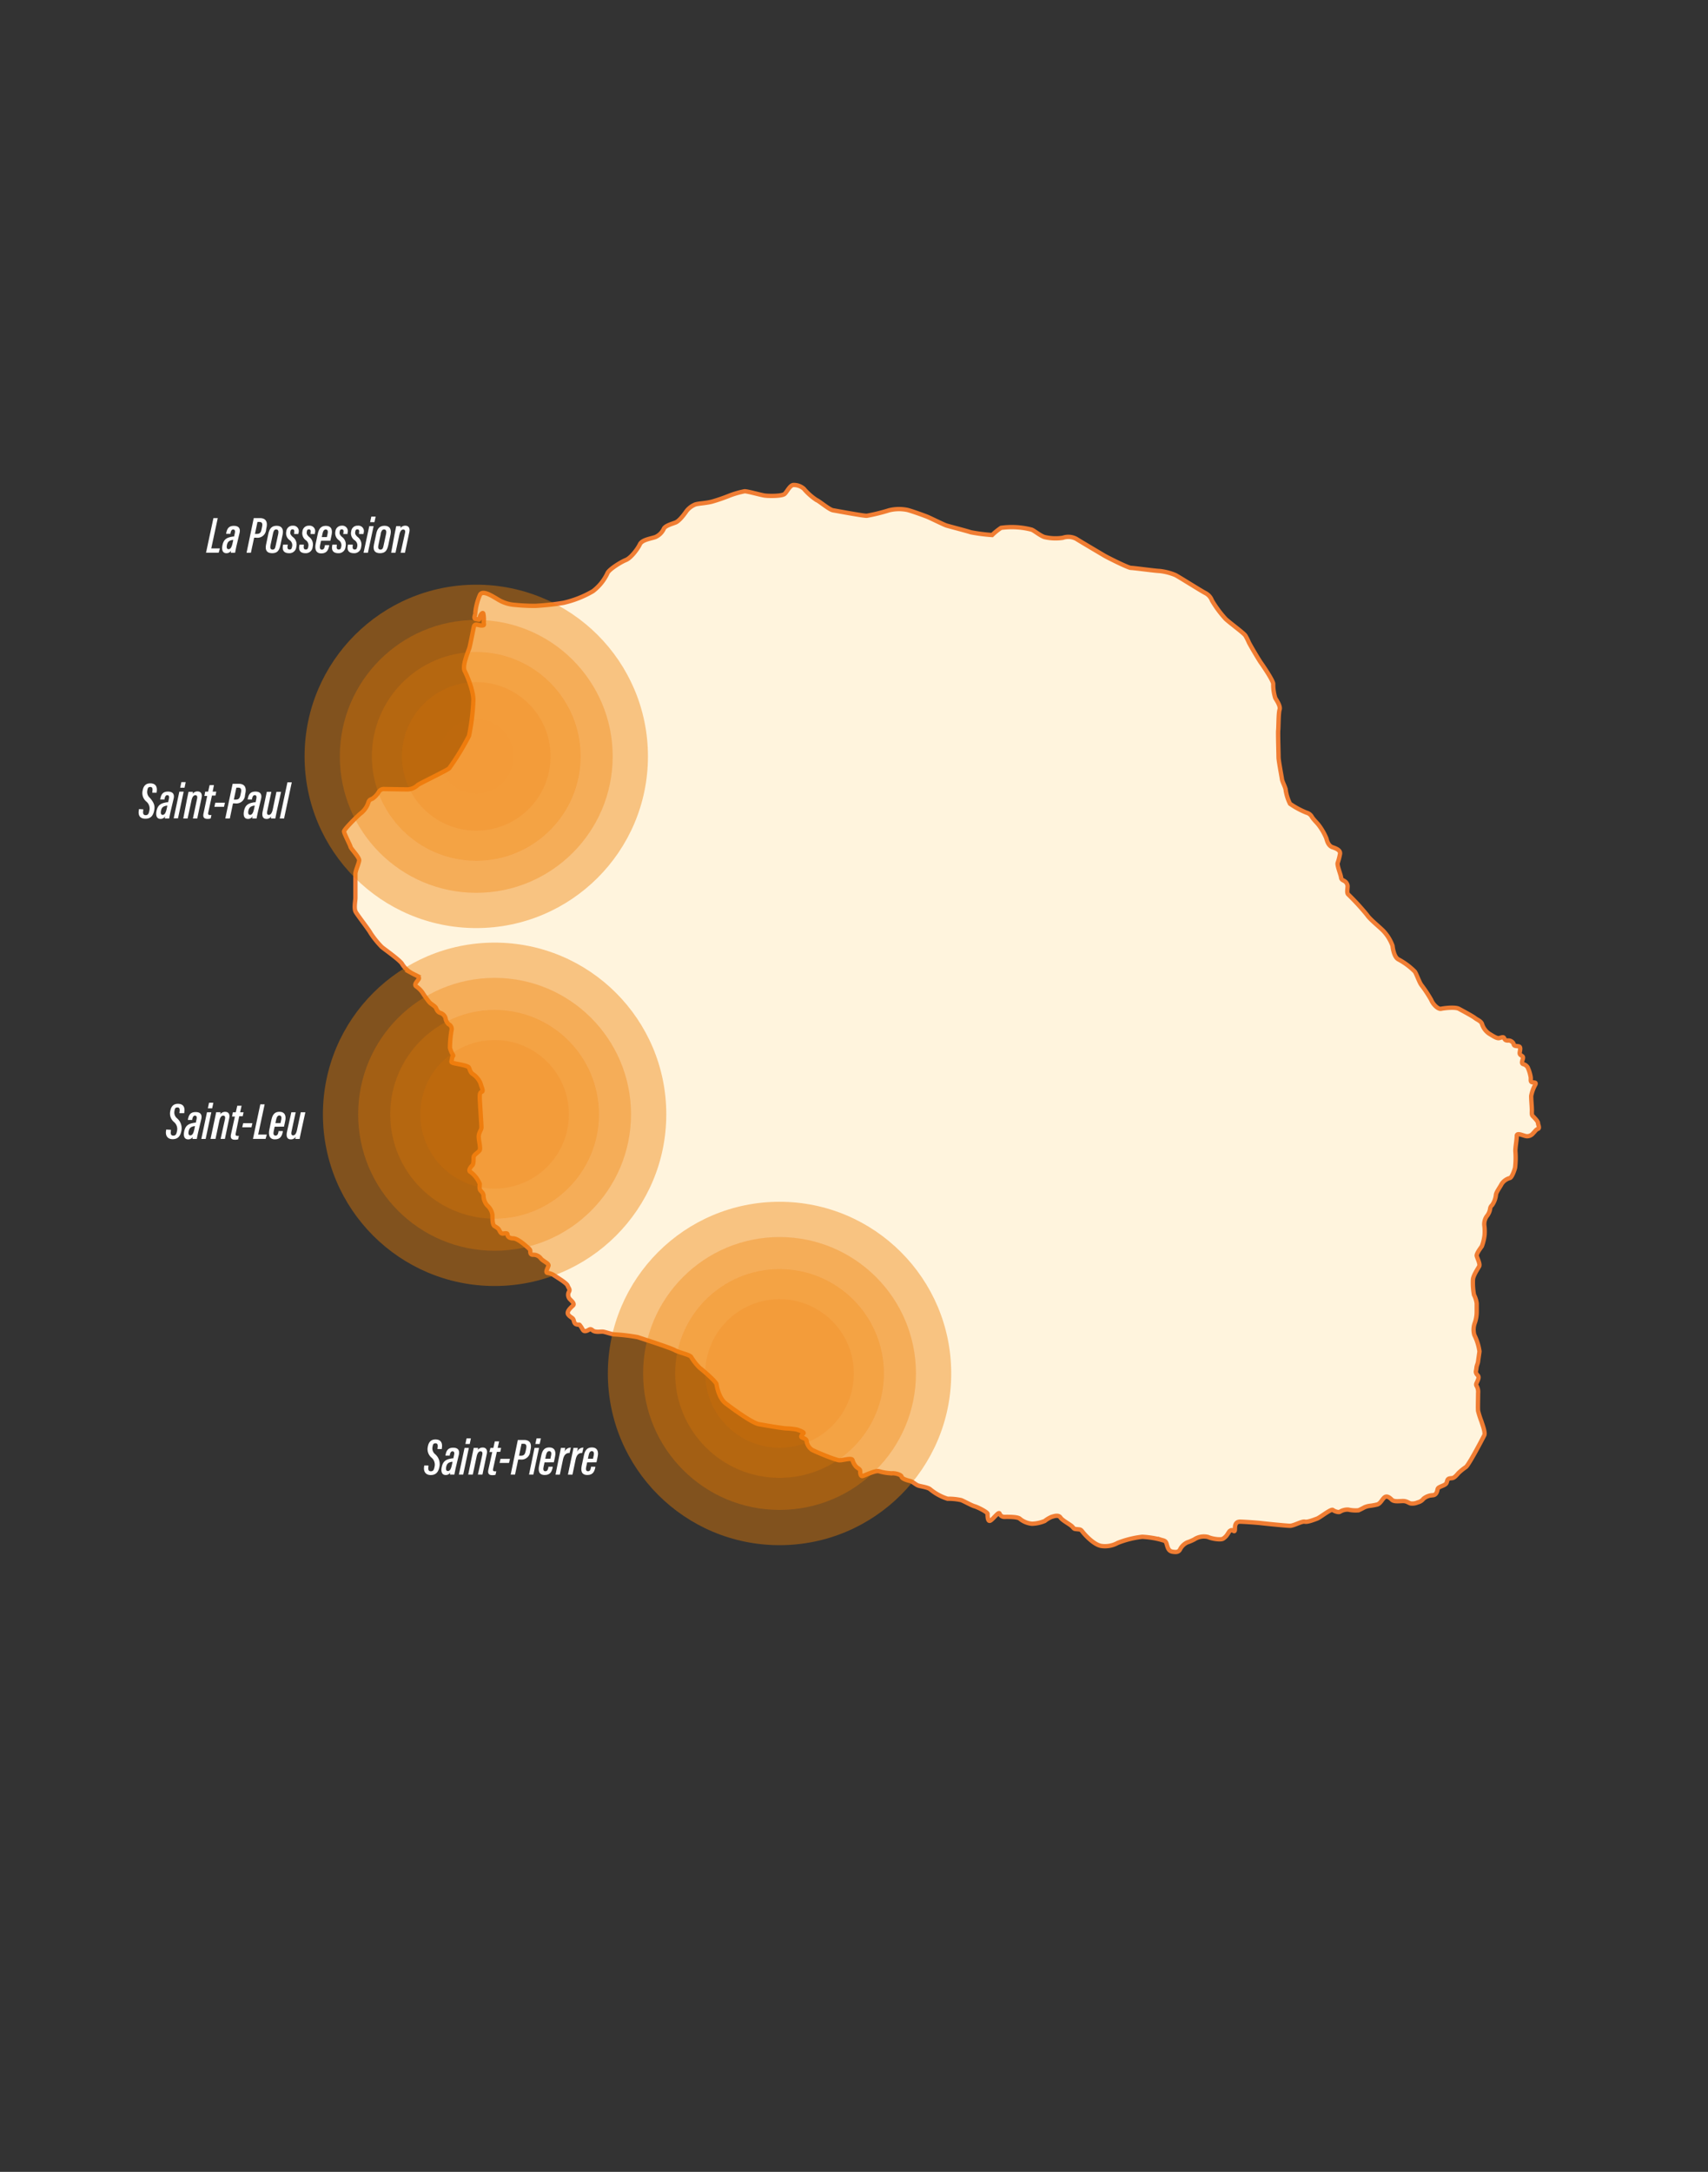 <svg id="reunion_shadow" data-name="reunion shadow" xmlns="http://www.w3.org/2000/svg" viewBox="0 0 394.85 502.06"><rect x="0" y="0" width="394.85" height="502.06" fill="#333333" stroke="none"/><defs><style>.cls-1{fill:#fff4dd;stroke:#f07d33;stroke-miterlimit:10;}.cls-2{opacity:0.74;}.cls-3,.cls-4,.cls-5,.cls-6{fill:#ef7d00;}.cls-4{opacity:0.9;}.cls-5{opacity:0.66;}.cls-6{opacity:0.56;}.cls-7{fill:#fff;}</style></defs><path class="cls-1" d="M314.06,349.13a7.9,7.9,0,0,1-2.37-.16,3.32,3.32,0,0,0-1.9.48c-.32.24-1.27-.08-1.67-.4s-2.93,1.74-3.64,2-2.21.87-2.85.71-2.53.95-3.4.95-6.17-.55-6.8-.63-4-.32-4.75-.32-1.19.4-1.19,1.59-.4.23-.87.39-.48.4-.87.95a3.26,3.26,0,0,1-1,1c-.48.32-2.45.08-3.48-.39a4,4,0,0,0-3.17.55,10.91,10.91,0,0,1-1.66.71,3.58,3.58,0,0,0-1.58,1.5c-.32.72-.87.8-1.82.64s-1.11-1-1.35-1.82-.63-.71-1.5-1a21.38,21.38,0,0,0-4.12-.63,22.37,22.37,0,0,0-5.69,1.42,6,6,0,0,1-3.72.71c-1.75-.24-3.88-2.61-4.36-3.24s-.55-.56-1.26-.64-.64,0-1.11-.55-2.3-1.42-2.77-2.14-1.51-.31-2.06-.16a6.71,6.71,0,0,0-1.58.95,8.34,8.34,0,0,1-2.93.64,5.09,5.09,0,0,1-2.77-1.11c-.47-.55-2.85-.48-3.56-.48a1.15,1.15,0,0,1-1.19-.79c-.24-.47-1.5,1.35-2.14,1.67s-.63-1.19-.63-1.59-2.37-1.58-3-1.74-2.45-1.18-3.08-1.42a13.7,13.7,0,0,0-3.17-.32,11.93,11.93,0,0,1-3.95-2.14c-.56-.55-2.38-.71-2.93-.95s-1.19-.87-1.74-1-1.9-.48-2-1-1.58-.87-2.22-.79a11.6,11.6,0,0,1-3-.48c-.87-.24-3.32,1-3.79,1.11s-.56-.56-.56-1.11-.55-.63-1-1.11a4,4,0,0,1-.79-1.5c-.24-.55-2.13.08-3,.08s-5.93-2.14-6.41-2.46a3,3,0,0,1-1.18-1.89c0-.64-.72-.72-1.11-.95s.16-.64.39-.95-1.58-.87-1.58-.87a16.06,16.06,0,0,0-2.21-.24c-.87,0-5-.71-6.57-1s-6.25-3.72-7.68-4.83-2-3.72-2.06-4.35-3.32-3.4-3.87-3.8a11.94,11.94,0,0,1-2-2.53c-.32-.56-2.77-1-3.8-1.59s-7.92-2.77-8.55-3a42.79,42.79,0,0,0-5.38-.64c-.55,0-2.06-.55-2.61-.63s-1.82.24-2.46-.32-.79,0-1.5.16-.71-.31-1.19-1-.31-.39-.79-.47-.71-.24-.87-.95-.71-.63-1.26-1.35.71-1.74,1.1-2.13-.23-.95-.71-1.43a1.46,1.46,0,0,1-.24-1.74c.32-.55-.08-.79-.31-1.42s-2.69-2.06-3.25-2.46a3.45,3.45,0,0,0-1.42-.47c-.56-.16.08-1.11.24-1.66s-1.19-1-1.75-1.67a2.11,2.11,0,0,0-1.82-.87c-.63,0-.63-.47-.63-.87s-.47-.71-1-1.18-2.06-1.74-2.93-1.74-1.34-.4-1.34-.88-.72-.23-1.11-.23-.55-.32-.79-.79-.63-.64-1.11-.95-.47-1.67-.47-2.54a3.54,3.54,0,0,0-1.19-2.21,3.52,3.52,0,0,1-.87-2.14c0-.71-.4-.95-.71-1.34s-.16-.95-.16-1.51a6.5,6.5,0,0,0-2.14-2.77c-.63-.31.08-1.19.4-1.5s.31-1.11.31-1.82,1.19-1.19,1.43-1.74-.24-2.14-.24-3.09.63-1.58.63-2.14-.39-6.17-.39-6.88,0-1.19.47-1.35-.08-1.1-.31-2a4.85,4.85,0,0,0-1.82-2.14c-.56-.4-.64-1.11-.88-1.51s-2.29-.71-3.32-.94-.63-.4-.55-1.11.39-.48.23-.79a6.11,6.11,0,0,1-.71-1.67,24.18,24.18,0,0,1,.4-4.27,1.21,1.21,0,0,0-.71-1.19,2.44,2.44,0,0,1-.72-1.42,1.78,1.78,0,0,0-1.18-1.19c-.56-.16-.8-.63-1-1.11s-1.27-1-1.59-1.42a24,24,0,0,1-1.58-2.22A5.91,5.91,0,0,0,96.19,228c-.48-.4.08-.95.55-1.59s-.63-.95-1.34-1.34A6.16,6.16,0,0,1,93,222.9c-.39-.87-4.27-3.56-4.75-4a21.25,21.25,0,0,1-2.61-3.25c-.24-.55-2.93-4-3.4-4.83s-.08-2.53-.08-3.24V202c0-.71.79-2.37.87-3.09s-1.9-2.69-2-3.16-1.5-3.09-1.5-3.56,3.32-3.8,4-4.28a5.16,5.16,0,0,0,1.59-2.29c.23-.79.55-.79,1-1a5.22,5.22,0,0,0,1.42-1.51,1.34,1.34,0,0,1,1.35-.71c.55,0,4.11.08,5.3.08a3.45,3.45,0,0,0,2.37-1c.64-.47,6.65-3.32,7.28-3.87a58.46,58.46,0,0,0,4.59-7.52,49.94,49.94,0,0,0,1-8.31c0-2.06-1.34-5.38-2-6.65s.88-4.59,1.11-5.46.79-3.8,1-4.75,1-.32,1.82-.32.4-.39.48-.87a6.86,6.86,0,0,0-.08-1.74c-.08-.79-.87.32-.87.87s-.24.32-.87.24-.16-.87-.16-1.27a13.67,13.67,0,0,1,1.11-4.35c.71-1.27,3.4.71,4.59,1.35a8.56,8.56,0,0,0,3.48,1,46.21,46.21,0,0,0,4.67.23,60.06,60.06,0,0,0,6.57-.71,24,24,0,0,0,6.8-2.69,11.17,11.17,0,0,0,3.33-4.12c.31-.87,3.08-2.61,4.27-3.08s2.77-2.61,3.25-3.64,2.37-1.27,3.56-1.66a3.88,3.88,0,0,0,2-2c.4-.64,1.67-1,2.62-1.35s2.13-2,2.61-2.69a4.85,4.85,0,0,1,1.82-1.42c.55-.32,2.37-.32,4-.72a41.13,41.13,0,0,0,4.12-1.42,21.4,21.4,0,0,1,3.48-1c.72,0,3.72.87,4.67,1s4,.16,4.59-.39,1.27-2.14,2.14-2.06a3.55,3.55,0,0,1,2.29.87,13.65,13.65,0,0,0,2.93,2.61c.64.24,2.93,2.22,3.8,2.37s7.28,1.35,7.84,1.27a43.73,43.73,0,0,0,5.14-1.27,9.55,9.55,0,0,1,4.27-.07c1.19.31,4,1.34,4.59,1.58s3.8,1.82,4.36,2,4.74,1.26,5.69,1.58a40.69,40.69,0,0,0,4.91.63,14.38,14.38,0,0,1,2.06-1.66,18.2,18.2,0,0,1,7,.4c.48.08,2.14,1.5,3.09,1.74a11.12,11.12,0,0,0,4.19.16,3.89,3.89,0,0,1,3.09.23c.87.56,5.7,3.41,6.49,3.88s5.54,2.85,6.17,2.85,5.78.71,6.57.71a13.07,13.07,0,0,1,3.72.95c.79.4,6.17,3.8,7,4.2a3.13,3.13,0,0,1,1.43,1.66,25.11,25.11,0,0,0,3.16,4.27c1,.95,4.2,3.25,4.59,3.88a14.43,14.43,0,0,1,.8,1.58c.39.79,2.37,4.12,2.77,4.67s2.85,4.12,2.85,4.91a10.22,10.22,0,0,0,.47,3.24c.32.56,1.27,1.9,1,2.69s-.24,4.12-.32,4.75.08,5.46.08,6.25.71,4.44.79,5.07.79,1.82.87,2.53a10.12,10.12,0,0,0,1,3.17,19.45,19.45,0,0,0,3.8,2.05,2,2,0,0,1,1.27,1c.39.64,1.19,1.35,1.66,2a13.85,13.85,0,0,1,1.66,2.93c.16.63.48,1.74,1.43,2.06s1.82.71,1.74,1.5a13.83,13.83,0,0,1-.56,2.14c-.15.63.72,2.69.79,3.32s.48.64.8.87a1.45,1.45,0,0,1,.71,1.19c0,.63-.24,1.58.16,1.9a55.4,55.4,0,0,1,4.35,4.75c.63,1,3.17,3,3.88,3.8a10,10,0,0,1,2,3.32c.08.71.39,2.69,1.42,3.17a15.78,15.78,0,0,1,3.72,2.77c.4.55,1,2.37,1.5,3.08a30,30,0,0,1,2.3,3.48c.39,1,1.58,2.22,2.29,2.06s3.25-.47,4.12,0,3.24,1.74,3.72,2.14,1.5.71,1.66,1.5a4.21,4.21,0,0,0,1.66,2.14c.56.32,1.66,1.11,2.22,1s1-.4,1.19,0,.31.55.87.55a1.34,1.34,0,0,1,1.26.64c.16.39.08.55.64.63s.95,0,.95.63-.32,1.11.07,1.43.64.31.56.79-.48,1.18.08,1.34a1.75,1.75,0,0,1,1,.72,9,9,0,0,1,.71,2.29c.08.55-.16,1.11.39,1.19s.87,0,.72.47a8.79,8.79,0,0,0-1,2.69c0,.95.16,2.46.16,3.25s-.08,1.11.23,1.42,1.19,1.19,1.19,1.58.47,1.19,0,1.35-.71.63-1.11,1a1.78,1.78,0,0,1-1.42.71c-.72,0-2.38-1-2.38-.08s-.39,2.93-.31,3.64a19.14,19.14,0,0,1-.08,3.72c-.16.64-.72,2.22-1.19,2.38a3.27,3.27,0,0,0-1.9,1.34c-.4.79-1.34,2-1.34,2.61a5.06,5.06,0,0,1-.87,2.3,1.35,1.35,0,0,0-.48.95,3.59,3.59,0,0,1-.79,1.66,3.23,3.23,0,0,0-.55,2,11.28,11.28,0,0,1,.07,2.29,10.81,10.81,0,0,1-.63,2.62c-.4.55-1.27,1.74-1.19,2.21s.87,1.9.56,2.45-1.43,2.22-1.43,3.09a15.5,15.5,0,0,0,.24,3.48,5.8,5.8,0,0,1,.63,2v1.9a7.86,7.86,0,0,1-.39,2.45,4.52,4.52,0,0,0-.16,2.93,12.23,12.23,0,0,1,1.19,3.8c-.08.63-.24,1.66-.32,2.29s-.32.88-.39,1.59-.24.79,0,1.26.71.48.39,1.35-.55,1-.39,1.42a2.7,2.7,0,0,1,.39,1.75c0,1.42-.08,3.48,0,4.11a22,22,0,0,0,.79,2.45c.16.56.95,2.54.64,3.17s-3.64,7-4.28,7.36a13.2,13.2,0,0,0-1.66,1.34c-.24.24-.87,1.11-1.42,1.19s-1,0-1.19.56-.08.79-1,1.18-1.19.48-1.27.95-.31,1.19-1,1.27a3.6,3.6,0,0,0-2.21.79,2.33,2.33,0,0,1-1.35.87,3,3,0,0,1-1.66.24c-.55-.16-.87-.55-1.74-.55s-2.06.23-2.61-.32-1.19-1-1.74-.48-.87,1.35-1.58,1.59a14,14,0,0,1-1.67.31,4.37,4.37,0,0,0-1.42.4C314.93,348.74,314.06,349.13,314.06,349.13Z"/><g class="cls-2"><circle class="cls-3" cx="110.1" cy="174.85" r="8.63"/><circle class="cls-4" cx="110.1" cy="174.85" r="17.17"/><circle class="cls-5" cx="110.1" cy="174.85" r="24.13"/><circle class="cls-6" cx="110.1" cy="174.85" r="31.54"/><circle class="cls-6" cx="110.1" cy="174.85" r="39.69"/></g><path class="cls-7" d="M33.12,187.09l0,.22c-.12.73,0,1.13.56,1.13s.72-.38.85-1.06a2.09,2.09,0,0,0-.69-2.08,2.54,2.54,0,0,1-.86-2.57c.19-1.07.76-1.65,1.75-1.65,1.47,0,1.65,1.08,1.48,2l0,.17h-1l0-.18c.1-.61.1-1.15-.45-1.15s-.62.3-.71.83a1.79,1.79,0,0,0,.58,1.67c1,1.15,1.24,1.85,1,3s-.81,1.84-2,1.84c-1.36,0-1.76-.86-1.51-2.09l0-.14Z"/><path class="cls-7" d="M39.39,187.79c-.09.44-.25,1.21-.28,1.42h-1a3.9,3.9,0,0,1,.08-.52,1.19,1.19,0,0,1-1.1.61c-.94,0-1.1-.9-.9-1.85.3-1.39,1-1.78,2.44-2l.24,0,.18-.82c.11-.5,0-.81-.38-.81s-.51.34-.63.83l0,.17h-1l0-.09c.17-.79.39-1.74,1.78-1.74,1.16,0,1.54.62,1.33,1.6Zm-.7-1.55-.2,0c-.72.15-1.09.37-1.26,1.13-.11.5-.09,1,.37,1s.73-.48.94-1.43Z"/><path class="cls-7" d="M41.46,183h1l-1.31,6.17H40.15Zm.47-2.2h1l-.27,1.29H41.66Z"/><path class="cls-7" d="M43.19,184.93c.26-1.24.34-1.62.39-1.89h1c0,.15,0,.3-.08.51a1.38,1.38,0,0,1,1.17-.6c.75,0,1.13.54.93,1.49l-1,4.77h-1l.95-4.52c.13-.58,0-.86-.39-.86s-.72.35-.91,1.27l-.88,4.11h-1Z"/><path class="cls-7" d="M47.44,183h.67l.35-1.51h1L49.16,183H50l-.19.91H49l-.86,3.92c-.08.36,0,.57.33.57a2,2,0,0,0,.41,0l-.18.81a2.71,2.71,0,0,1-.71.09c-.7,0-1.16-.25-.94-1.27L47.9,184h-.65Z"/><path class="cls-7" d="M52,185.56l-.22.95H49.56l.21-.95Z"/><path class="cls-7" d="M53.78,181.19h1.45c1.27,0,1.77.8,1.51,2.09l-.1.54a2,2,0,0,1-2.27,1.9h-.51l-.73,3.49H52.08Zm.28,3.65h.44c.74,0,.93-.37,1.09-1.08l.1-.47c.14-.67.13-1.21-.61-1.21h-.44Z"/><path class="cls-7" d="M59.6,187.79c-.09.44-.26,1.21-.28,1.42h-1c0-.14.05-.34.08-.52a1.17,1.17,0,0,1-1.09.61c-.94,0-1.1-.9-.9-1.85.3-1.39,1-1.78,2.44-2l.24,0,.17-.82c.11-.5,0-.81-.37-.81s-.51.34-.63.83l0,.17h-1l0-.09c.17-.79.39-1.74,1.78-1.74,1.15,0,1.53.62,1.33,1.6Zm-.7-1.55-.2,0c-.72.15-1.09.37-1.27,1.13-.1.5-.08,1,.38,1s.73-.48.93-1.43Z"/><path class="cls-7" d="M64,187.46c-.18.86-.3,1.45-.35,1.75h-1c0-.12,0-.35.09-.55a1.2,1.2,0,0,1-1.17.64c-.46,0-1.17-.24-.84-1.76l.95-4.5h1.05l-.94,4.43c-.14.64,0,.91.35.91s.71-.31.92-1.27l.85-4.07h1.07Z"/><path class="cls-7" d="M64.67,189.21l1.78-8.37h1l-1.78,8.37Z"/><path class="cls-7" d="M49.34,119.77h1l-1.5,7h2l-.29,1H47.63Z"/><path class="cls-7" d="M54.63,126.36c-.09.44-.25,1.22-.28,1.42h-1a4.46,4.46,0,0,1,.08-.52,1.19,1.19,0,0,1-1.1.62c-.94,0-1.1-.9-.9-1.85.3-1.4,1-1.78,2.44-2l.24,0,.18-.82c.1-.5,0-.81-.38-.81s-.51.34-.63.83l0,.17h-1l0-.1c.17-.78.39-1.74,1.78-1.74,1.16,0,1.54.63,1.33,1.6Zm-.7-1.54-.2,0c-.72.14-1.09.37-1.26,1.13-.11.49-.09,1,.37,1s.73-.47.93-1.42Z"/><path class="cls-7" d="M58.66,119.77h1.45c1.28,0,1.77.79,1.52,2.08l-.11.55a2,2,0,0,1-2.27,1.9h-.5L58,127.78H57Zm.28,3.65h.44c.74,0,.94-.37,1.09-1.08l.1-.48c.14-.66.14-1.2-.6-1.2h-.45Z"/><path class="cls-7" d="M65.34,123.55l-.5,2.39c-.28,1.32-.71,1.94-1.93,1.94s-1.68-.7-1.4-2l.53-2.51c.24-1.11.73-1.83,1.91-1.83S65.6,122.3,65.34,123.55Zm-2.23-.2-.58,2.7c-.13.61,0,1,.48,1s.61-.3.74-1l.58-2.66c.12-.57,0-1-.48-1S63.23,122.79,63.11,123.35Z"/><path class="cls-7" d="M66.54,125.9l-.05.25c-.1.49,0,.88.43.88s.5-.2.59-.62A1.4,1.4,0,0,0,67,124.9a1.94,1.94,0,0,1-.81-2.07,1.44,1.44,0,0,1,1.53-1.31A1.26,1.26,0,0,1,69,123.21l-.05.24H68l0-.29c.09-.5,0-.79-.36-.79s-.44.2-.51.59,0,.62.48,1.11a2.18,2.18,0,0,1,.89,2.35,1.58,1.58,0,0,1-1.69,1.46c-1.32,0-1.61-.84-1.37-1.88l0-.1Z"/><path class="cls-7" d="M70.24,125.9l0,.25c-.1.49,0,.88.43.88s.49-.2.59-.62a1.41,1.41,0,0,0-.53-1.51,2,2,0,0,1-.81-2.07,1.45,1.45,0,0,1,1.53-1.31,1.27,1.27,0,0,1,1.34,1.69l0,.24h-1l0-.29c.09-.5,0-.79-.37-.79s-.44.2-.5.59,0,.62.48,1.11a2.19,2.19,0,0,1,.88,2.35,1.58,1.58,0,0,1-1.68,1.46c-1.32,0-1.62-.84-1.37-1.88l0-.1Z"/><path class="cls-7" d="M74.21,125c0,.08-.19.89-.21,1-.12.58-.09,1.06.41,1.06s.6-.45.69-.88l0-.17h1l0,.14c-.19.88-.48,1.78-1.83,1.78s-1.52-1.16-1.3-2.21l.46-2.16c.2-1,.54-2,1.89-2s1.56,1,1.34,2.08c0,.08-.27,1.25-.29,1.35Zm1.36-.85c0-.07.17-.78.18-.85.1-.48,0-.9-.44-.9s-.64.42-.74.92l-.18.83Z"/><path class="cls-7" d="M77.86,125.9l0,.25c-.1.49,0,.88.43.88s.49-.2.59-.62a1.41,1.41,0,0,0-.53-1.51,2,2,0,0,1-.81-2.07A1.45,1.45,0,0,1,79,121.52a1.27,1.27,0,0,1,1.34,1.69l0,.24h-1l.05-.29c.09-.5,0-.79-.37-.79s-.44.2-.5.59,0,.62.48,1.11a2.19,2.19,0,0,1,.88,2.35,1.58,1.58,0,0,1-1.68,1.46c-1.32,0-1.62-.84-1.37-1.88l0-.1Z"/><path class="cls-7" d="M81.55,125.9l0,.25c-.1.49,0,.88.43.88s.5-.2.59-.62A1.4,1.4,0,0,0,82,124.9a1.94,1.94,0,0,1-.81-2.07,1.44,1.44,0,0,1,1.53-1.31,1.26,1.26,0,0,1,1.33,1.69l0,.24H83l0-.29c.08-.5,0-.79-.37-.79s-.44.2-.51.59,0,.62.48,1.11a2.18,2.18,0,0,1,.89,2.35,1.58,1.58,0,0,1-1.69,1.46c-1.32,0-1.61-.84-1.37-1.88l0-.1Z"/><path class="cls-7" d="M85.37,121.62h1l-1.32,6.16h-1Zm.47-2.2h1l-.28,1.29h-1Z"/><path class="cls-7" d="M90.28,123.55l-.5,2.39c-.28,1.32-.72,1.94-1.94,1.94s-1.67-.7-1.39-2l.53-2.51c.23-1.11.73-1.83,1.91-1.83S90.54,122.3,90.28,123.55Zm-2.24-.2-.57,2.7c-.13.61,0,1,.48,1s.6-.3.74-1l.57-2.66c.12-.57,0-1-.47-1S88.16,122.79,88,123.35Z"/><path class="cls-7" d="M91.21,123.51c.26-1.25.34-1.62.39-1.89h1c0,.15,0,.3-.08.51a1.39,1.39,0,0,1,1.17-.61c.75,0,1.14.55.93,1.5l-1,4.76h-1l1-4.52c.12-.57,0-.85-.4-.85s-.72.34-.91,1.26l-.88,4.11h-1Z"/><g class="cls-2"><circle class="cls-4" cx="114.34" cy="257.59" r="17.17"/><circle class="cls-5" cx="114.34" cy="257.59" r="24.13"/><circle class="cls-6" cx="114.34" cy="257.59" r="31.54"/><circle class="cls-6" cx="114.34" cy="257.59" r="39.69"/></g><path class="cls-7" d="M39.51,261.17l0,.22c-.12.73,0,1.13.56,1.13s.72-.38.85-1.06a2.09,2.09,0,0,0-.69-2.08,2.56,2.56,0,0,1-.86-2.57c.19-1.07.76-1.65,1.76-1.65,1.46,0,1.64,1.08,1.47,2l0,.17H41.48l0-.18c.11-.61.1-1.15-.45-1.15s-.61.3-.7.83a1.74,1.74,0,0,0,.58,1.67,3,3,0,0,1,1,3c-.24,1.15-.8,1.84-2,1.84s-1.75-.86-1.5-2.09l0-.14Z"/><path class="cls-7" d="M45.78,261.87c-.09.44-.25,1.21-.28,1.42h-1c0-.14,0-.34.08-.52a1.19,1.19,0,0,1-1.1.61c-.94,0-1.1-.9-.9-1.85.31-1.39,1-1.78,2.44-2l.24,0,.18-.82c.11-.5,0-.81-.37-.81s-.51.34-.63.83l0,.17h-1l0-.09c.17-.79.38-1.74,1.78-1.74,1.15,0,1.53.62,1.32,1.6Zm-.7-1.54-.2,0c-.72.15-1.08.37-1.26,1.13-.11.5-.09,1,.38,1s.73-.48.93-1.43Z"/><path class="cls-7" d="M47.85,257.12h1l-1.31,6.17H46.54Zm.47-2.2h1l-.27,1.29H48.05Z"/><path class="cls-7" d="M49.58,259c.26-1.24.34-1.62.39-1.89h1c0,.15,0,.3-.08.51a1.38,1.38,0,0,1,1.18-.6c.74,0,1.13.54.92,1.49l-1,4.77H51l1-4.52c.12-.58,0-.86-.4-.86s-.72.35-.91,1.27l-.87,4.11H48.67Z"/><path class="cls-7" d="M53.84,257.12h.67l.34-1.51h1l-.34,1.51h.8l-.2.91h-.8L54.49,262c-.07.36,0,.57.33.57a1.9,1.9,0,0,0,.41,0l-.18.81a2.71,2.71,0,0,1-.71.09c-.7,0-1.16-.25-.94-1.27l.9-4.08h-.66Z"/><path class="cls-7" d="M58.35,259.64l-.22.95H56l.22-.95Z"/><path class="cls-7" d="M60.18,255.28h1l-1.5,7h2l-.29,1H58.48Z"/><path class="cls-7" d="M63.49,260.46c0,.08-.19.9-.21,1-.12.58-.09,1.05.41,1.05s.6-.44.69-.87l0-.18h1l0,.15c-.19.88-.48,1.77-1.83,1.77s-1.52-1.16-1.29-2.21l.45-2.16c.21-1,.54-2,1.89-2s1.56,1.06,1.34,2.08c0,.08-.27,1.26-.29,1.35Zm1.36-.84c0-.08.17-.78.18-.85.1-.48,0-.91-.44-.91s-.64.43-.74.92l-.18.84Z"/><path class="cls-7" d="M69.62,261.54c-.18.86-.31,1.45-.35,1.75h-1c0-.12.05-.35.09-.55a1.2,1.2,0,0,1-1.17.64c-.46,0-1.17-.24-.84-1.76l1-4.5h1l-.95,4.43c-.13.64,0,.91.36.91s.71-.31.91-1.27l.86-4.07h1.06Z"/><g class="cls-2"><circle class="cls-4" cx="180.21" cy="317.5" r="17.17"/><circle class="cls-5" cx="180.21" cy="317.5" r="24.13"/><circle class="cls-6" cx="180.21" cy="317.5" r="31.54"/><circle class="cls-6" cx="180.21" cy="317.5" r="39.69"/></g><path class="cls-7" d="M99.05,338.77l0,.21c-.12.73,0,1.13.56,1.13s.72-.37.85-1.06a2.09,2.09,0,0,0-.69-2.08,2.56,2.56,0,0,1-.86-2.57c.19-1.07.76-1.65,1.76-1.65,1.46,0,1.64,1.08,1.47,2.05l0,.17h-1l0-.18c.11-.61.1-1.15-.45-1.15s-.61.3-.7.83a1.73,1.73,0,0,0,.58,1.67,3,3,0,0,1,1,3c-.24,1.16-.8,1.84-2,1.84s-1.75-.86-1.5-2.09l0-.13Z"/><path class="cls-7" d="M105.32,339.46c-.09.44-.25,1.21-.28,1.42h-1c0-.13,0-.34.08-.52a1.18,1.18,0,0,1-1.1.61c-.94,0-1.1-.9-.9-1.85.31-1.39,1-1.78,2.44-2l.24,0,.18-.82c.11-.5,0-.8-.37-.8s-.51.33-.63.82l0,.17h-1l0-.09c.17-.78.38-1.74,1.78-1.74,1.15,0,1.53.63,1.32,1.6Zm-.7-1.54-.2,0c-.72.15-1.08.37-1.26,1.13-.11.5-.09,1,.38,1s.73-.48.93-1.43Z"/><path class="cls-7" d="M107.39,334.71h1l-1.31,6.17h-1Zm.47-2.2h1l-.27,1.29h-1Z"/><path class="cls-7" d="M109.12,336.6c.26-1.24.34-1.62.39-1.89h1c0,.15,0,.3-.08.51a1.38,1.38,0,0,1,1.18-.6c.74,0,1.13.54.92,1.49l-1,4.77h-1.05l1-4.52c.12-.57,0-.86-.4-.86s-.72.35-.91,1.27l-.87,4.11h-1.06Z"/><path class="cls-7" d="M113.38,334.71h.67l.34-1.51h1l-.34,1.51h.8l-.2.91h-.79l-.87,3.92c-.07.36,0,.57.33.57a1.9,1.9,0,0,0,.41,0l-.18.81a2.71,2.71,0,0,1-.71.09c-.7,0-1.16-.25-.94-1.27l.9-4.08h-.66Z"/><path class="cls-7" d="M117.89,337.23l-.22.95h-2.18l.22-.95Z"/><path class="cls-7" d="M119.71,332.87h1.45c1.28,0,1.77.79,1.52,2.08l-.11.55a2,2,0,0,1-2.27,1.89h-.5l-.74,3.49h-1Zm.28,3.64h.44c.74,0,.93-.37,1.09-1.08l.1-.47c.14-.67.13-1.21-.6-1.21h-.45Z"/><path class="cls-7" d="M123.57,334.71h1.05l-1.32,6.17h-1Zm.47-2.2h1l-.28,1.29h-1Z"/><path class="cls-7" d="M125.88,338.05c0,.08-.19.9-.21,1-.13.58-.1,1.05.4,1.05s.61-.44.7-.87l0-.17h1l0,.14c-.19.88-.49,1.77-1.83,1.77-1.5,0-1.52-1.16-1.3-2.21l.46-2.16c.2-1,.53-2,1.88-2s1.56,1.06,1.34,2.08c0,.09-.26,1.26-.29,1.35Zm1.36-.84c0-.08.16-.78.18-.85.09-.48,0-.9-.45-.9s-.63.42-.74.92l-.18.83Z"/><path class="cls-7" d="M129.24,336.81c.21-1,.35-1.66.42-2.1h1a6.91,6.91,0,0,1-.16.92,1.57,1.57,0,0,1,1.46-1l-.28,1.24c-.81,0-1.3.43-1.54,1.58l-.72,3.44h-1Z"/><path class="cls-7" d="M132.14,336.81c.21-1,.36-1.66.43-2.1h1a8.17,8.17,0,0,1-.15.92,1.55,1.55,0,0,1,1.45-1l-.27,1.24c-.82,0-1.3.43-1.54,1.58l-.72,3.44h-1.05Z"/><path class="cls-7" d="M135.73,338.05c0,.08-.19.9-.21,1-.13.58-.1,1.05.41,1.05s.6-.44.69-.87l0-.17h1l0,.14c-.19.88-.49,1.77-1.83,1.77-1.5,0-1.52-1.16-1.3-2.21l.46-2.16c.2-1,.53-2,1.88-2s1.56,1.06,1.34,2.08c0,.09-.26,1.26-.28,1.35Zm1.36-.84c0-.08.16-.78.18-.85.09-.48,0-.9-.45-.9s-.63.42-.73.92l-.18.83Z"/></svg>